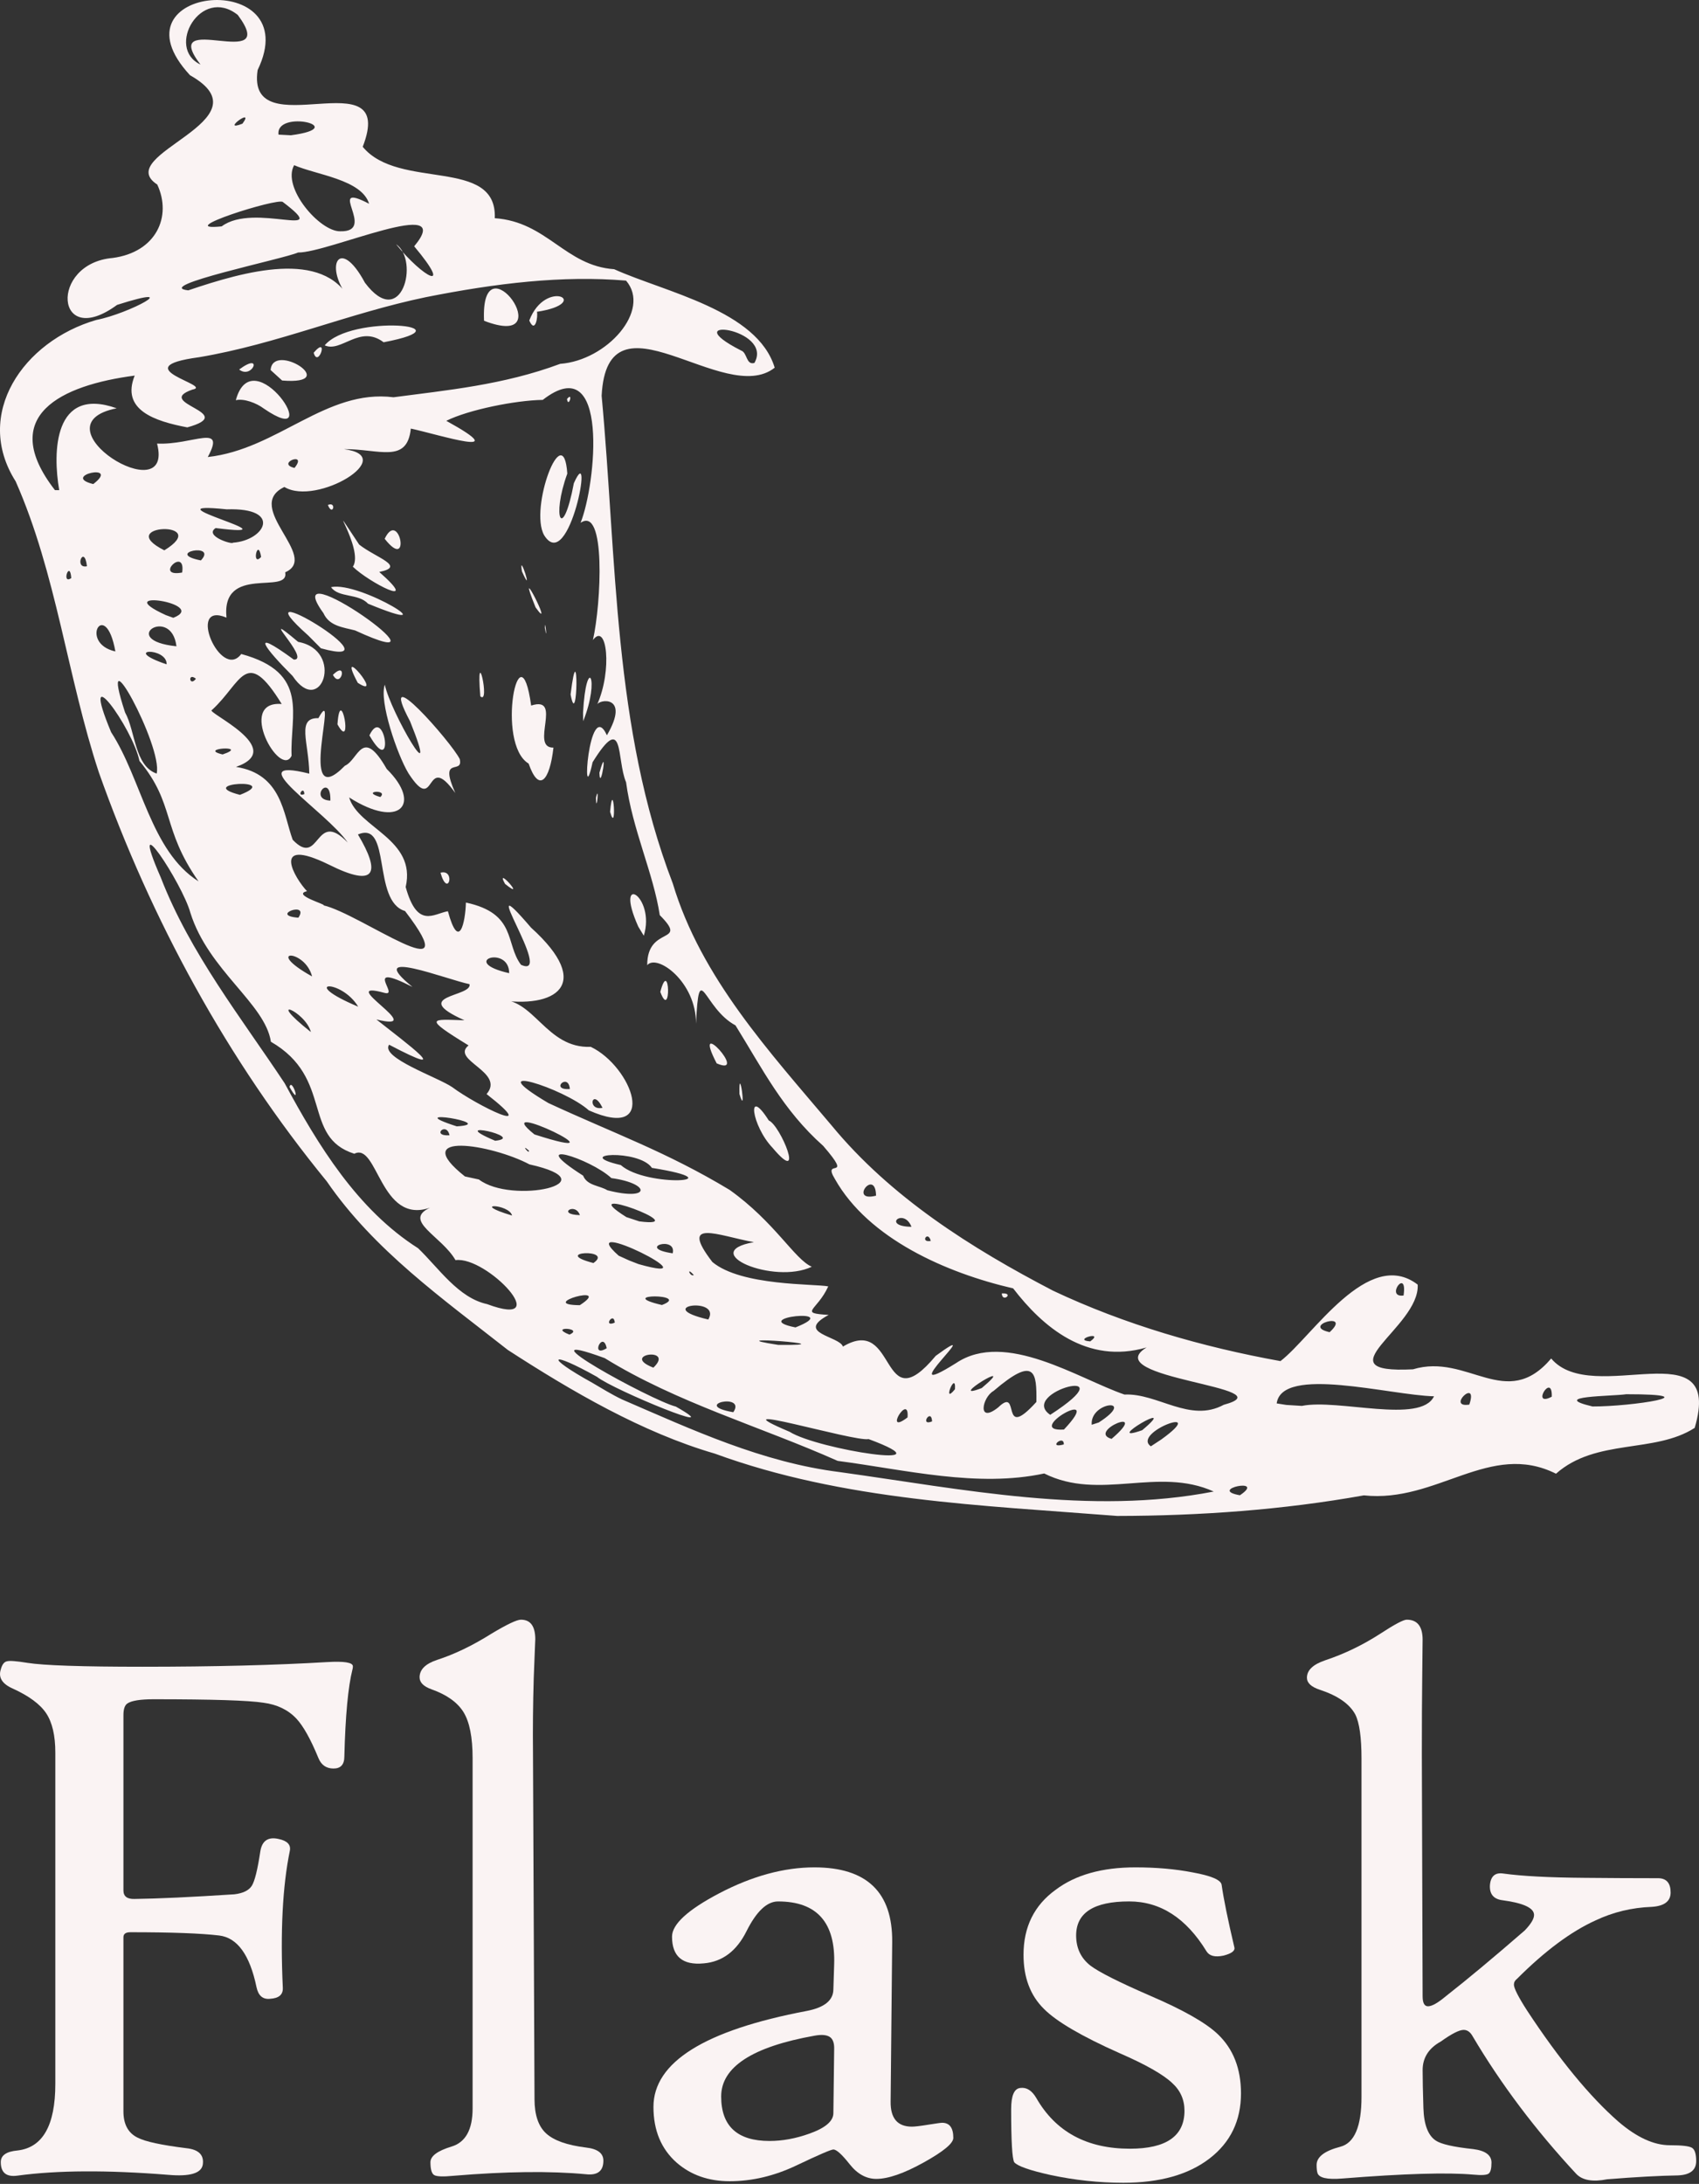 <svg xmlns="http://www.w3.org/2000/svg" height="329" preserveAspectRatio="xMidYMid" viewBox="0 0 256 329" width="256"><rect x="0" y="0" width="256" height="329" fill="#333333" stroke="none"/><g><path d="m76.501 203.351c-9.749-7.67-20.153-15.021-27.261-25.378-14.96-18.263-26.476-39.404-34.349-61.625-4.761-14.45-6.39-29.941-12.53-43.83-6.415-10.091 1.105-21.114 12.157-24.32 4.917-.947 13.568-5.589 3.125-2.268-9.364 6.867-10.267-6.239-.666-7.069 6.552-.869 8.964-6.231 6.721-11.057-7.036-4.59 17.055-9.625 4.932-16.472-12.62-13.621 17.661-16.243 10.188-.772-1.786 11.895 21.166-2.185 15.836 11.554 5.415 6.599 20.272 1.505 19.899 10.757 7.886.542 10.593 7.173 17.989 7.684 7.677 3.465 21.579 6.192 24.188 14.837-7.61 6.023-25.227-12.443-26.077 4.232 2.302 24.638 1.714 50.017 10.725 73.478 4.262 14.204 14.601 25.384 23.931 36.45 8.932 10.834 21.03 18.466 33.363 24.887 10.816 5.101 22.475 8.48 34.265 10.606 4.779-3.656 13.221-17.251 20.676-11.522.36 6.448-14.796 13.471-.711 12.758 8.278-2.498 14.013 6.395 20.826-1.629 6.277 7.436 26.091-4.747 21.625 10.451-6.041 3.897-14.85 1.542-20.898 6.905-9.972-4.983-17.912 4.453-28.955 3.263-12.26 2.196-24.738 3.08-37.168 3.099-20.396-1.609-41.222-2.288-60.624-9.389-10.933-3.177-21.598-9.403-31.205-15.628zm17.224 7.468c10.672 4.61 21.109 9.475 32.807 10.946 18.558 2.576 37.723 6.552 56.347 2.929-8.429-3.805-17.145 1.478-25.542-2.72-10.069 2.164-20.878-.556-31.12-1.897-11.639-5.184-24.206-8.748-35.107-15.484-13.628-4.975 7.042 6.383 10.724 7.305 8.514 4.831-9.364-2.479-11.889-4.486-7.133-4.003-8.042-3.166-.705.896 1.476.864 2.936 1.773 4.485 2.511zm-20.311-14.353c10.345 3.832-.045-7.272-4.779-6.631-2.099-3.643-8.023-5.944-3.845-7.9-7.513 2.61-7.873-9.92-11.403-8.127-7.951-2.511-3.094-11.405-12.568-16.871-.864-5.755-9.41-10.744-12.13-19.422-1.204-4.446-9.659-17.204-4.466-5.33 4.419 11.43 12.195 21.226 18.668 31.002 5.022 9.311 10.96 19.048 20.108 24.855 3.087 2.961 6.062 7.493 10.416 8.422zm-29.79-32.715c.358-1.564 1.89 3.38 0 0zm42.183 37.305c2.288-1.026-3.296-1.294 0 0zm5.61 2.047c-.581-2.826-2.563 1.582 0 0zm7.031 2.929c3.341-3.186-5.159-2.009 0 0zm12.044 6.714c2.034-3.001-6.507-1.13 0 0zm-23.128-16.124c5.191-3.361-6.716-.047 0 0zm5.27 2.628c-.151-1.773-1.877.797 0 0zm26.345 16.445c4.237 2.675 24.738 5.859 11.902 1.098-2.153.452-23.803-6.127-11.902-1.098zm-41.823-32.578c-.412-1.778-6.579-1.969 0 0zm12.26 7.155c3.197-2.23-6.624-1.721 0 0zm10.319 6.323c4.583-1.726-7.428-1.733 0 0zm-27.576-18.911c4.97 3.812 20.049.49 7.612-2.275-5.656-3.015-18.407-5.081-9.716 1.818zm34.566 21.096c2.072-3.525-8.685-2.015 0 0zm-10.503-8.345c12.15 3.433-10.22-7.69-3-1.269l1.602.727zm21.057 12.17c11.509.11-10.397-1.589 0 0zm-49.547-31.578c-.452-2.144-2.837.177 0 0zm69.014 42.498c.306-3.87-3.755 2.884 0 0zm-49.371-30.472c-.7-2.041-3.596-.085 0 0zm-18.551-13.372c6.606-.398-9.05-2.909 0 0zm-21.978-14.204c-.824-3.171-7.186-5.695 0 0zm57.694 36.614c-1.209-1.381-.569.3 0 0zm35.906 22.036c-.11-2.113-1.955.797 0 0zm-39.083-25.319c.648-2.72-5.636-.825 0 0zm-26.752-16.956c4.918-.524-7.879-3.323 0 0zm45.251 28.118c7.664-3.035-7.468-1.478 0 0zm-23.535-15.975c8.827 1.137-10.508-6.01-1.942-.641zm30.681 18.864c8.246-4.923 5.526 11.542 13.988 1.393 8.343-6.093-7.207 7.533 3.073 1.086 7.441-4.977 18.426 2.36 25.364 4.747 4.989-.243 9.841 4.316 14.96 1.542 9.848-2.655-19.263-3.936-11.633-8.638-9.011 2.623-15.667-3.125-20.101-8.899-10.109-2.335-21.794-7.501-26.843-16.452-2.059-3.355 2.97.477-1.778-5.015-6.088-5.415-9.128-11.569-13.216-18.153-4.885-2.603-5.461-10.273-5.951-.254.04-6.324-5.897-10.581-7.349-8.815-.027-6.088 6.356-3.035 1.89-7.54-.961-6.311-4.126-12.888-5.076-20.016-1.476-3.433-.209-10.789-5.047-3.015-1.759 8.219-.583-10.096 2.158-4.061 3.596-6.159-1.296-5.434-1.492-4.583 2.342-5.198 1.485-12.575-.614-9.763 1.249-5.512 1.975-20.284-1.863-17.662 2.327-5.767 4.414-26.379-5.697-18.518-4.093.059-11.187 1.485-14.535 3.152 10.508 5.794-1.06 2.092-5.343 1.17-.556 5.362-4.793 3.047-10.089 3.099 8.462 1.046-4.12 8.651-8.964 5.697-6.304 3.008 5.434 10.528.124 12.855.655 3.499-9.652-1.267-8.847 6.828-6.115-2.578-.837 9.599 2.223 5.479 10.404 2.819 7.324 9.234 7.585 15.334-1.694 3.551-8.37-8.35-1.485-7.801-5.434-8.822-6.008-3.191-10.521.909-1.046.295 11.509 5.832 3.629 8.566 6.932 1.073 7.135 7.141 8.547 10.98 4.165 4.341 3.308-4.794 8.298.425-3.159-4.65-16.715-13.099-5.8-10.39-.059-4.675-1.975-8.449 1.373-8.358 3.316-5.996-3.472 14.791 3.996 7.168 2.066-.902 2.583-6.003 6.298.484 5.394 5.31 1.949 9.153-5.663 4.289 1.359 4.624 10.181 6.271 8.521 13.497 1.758 6.356 4.217 4.014 6.361 3.648 1.681 6.174 2.637 1.635 2.715-1.307 7.695 1.649 5.891 6.199 8.303 9.378 5.303 2.392-7.592-16.224 1.512-5.598 9.579 8.651 3.596 12.26-5.002 10.874 5.44-.439 7.191 7.357 14 7.083 6.205 2.955 10.411 14.294-.288 9.572-3.708-3.348-16.845-7.474-6.113-1.112 9.9 4.59 17.773 7.33 27.326 13.092 6.833 4.878 9.788 10.467 12.378 11.574-5.747 2.745-17.314-2.191-8.723-3.701-5.362-.974-11.39-3.688-6.257 2.988 4.367 3.649 15.464 3.263 17.46 3.674-1.687 3.715-4.583 4.009.065 4.297-5.186 2.765 1.667 3.197 2.144 4.773zm-10.606-29.954c-3.159-3.303-3.976-9.482-.562-4.108 1.753.706 5.605 10.104.562 4.108zm34.546 21.944c1.969-.131.059 1.497 0 0zm-39.528-30.04c-.126-4.99 1.137 3.85 0 0zm-3.433-4.617c-3.976-7.67 5.002 2.171 0 0zm-41.616-28.719c2.335-.623 1.152 3.987 0 0zm33.122 17.949c1.431-5.382 1.681 4.513 0 0zm-23.397-16.27c-1.647-2.968 3.447 2.787 0 0zm20.075 6.435c-3.76-8.422 2.668-4.603.837 1.379zm-34.623-23.089c-1.681-2.765-4.46-10.874-3.564-13.352.804 4.034 8.573 17.354 3.805 5.519-5.263-9.92 6.298 3.216 7.488 5.695.556 2.459-3.251-.673-.675 5.101-4.701-6.572-2.772 3.629-7.054-2.963zm-10.699-7.376c.439-6.428 2.446 4.408 0 0zm4.813 1.661c2.295-4.851 3.89 6.761 0 0zm-11.581-8.958c-3.982-3.964-6.867-7.612.189-2.459 2.714.104-6.041-8.298.655-2.668 7.036 1.282 3.472 11.542-.844 5.127zm6.082-.157c2.315-2.295 1.229 2.257 0 0zm3.746 1.197c-3.512-6.572 4.257 2.759 0 0zm-7.441-7.108c-11.581-10.313 14.549 5.387 1.89 1.908zm33.185 19.276c-5.015-3.001-1.334-21.153.38-8.742 4.871-1.577-.27 6.415 3.36 6.336-.567 5.04-2.196 6.853-3.74 2.406zm12.274 7.258c.49-5.472 1.033 3.741 0 0zm-2.131-2.113c.549-2.334.052 2.754 0 0zm-41.06-27.81c-7.441-10.267 21.625 10.384 4.768 2.603-1.759-.464-3.884-.628-4.768-2.603zm23.638 12.53c-.705-8.645 1.57 1.431 0 0zm17.944 11.514c1.386-4.923.105 3.258 0 0zm-40.437-27.961c4.421-.947 18.322 7.762 5.558 2.486-1.418-1.57-4.446-.857-5.558-2.486zm37.971 18.925c.472-8.84 2.643-5.276.02 1.269zm-34.682-22.003c1.805-2.643-4.788-11.947.947-3.336 2.479 1.969 7.173 3.296 3.028 4.126 6.519 5.748-1.589 1.557-3.976-.79zm32.805 19.244c1.244-10.071 1.1 5.897 0 0zm-36.572-28.543c1.379-.589.732 1.836 0 0zm8.559 5.094c2.203-4.624 4.061 5.153 0 0zm24.136 13.424c-.02-1.771.457 2.583 0 0zm-1.399-3.092c-3.348-8.266 3.119 4.374 0 0zm-2.054-5.422c-.561-3.413 1.91 4.29 0 0zm3.348-5.44c-2.302-4.048 2.904-17.851 3.487-9.291-2.427 6.669-.7 10.397.986 1.451 3.127-7.036-.673 13.896-4.473 7.839zm3.44-20.525c1.001-1.23.223 1.483 0 0zm-5.747 113.211c-1.361-1.19.176.752 0 0zm11.835 5.983c6.584 1.694 6.552-1.021.601-1.831-3.197-2.975-13.3-6.134-4.257-.367.596 1.518 2.486 1.478 3.656 2.198zm-23.371-15.525c3.623 2.709 13.66 7.664 5.166 1.035 2.864-3.33-5.481-5.101-2.714-7.33-7.042-4.311-5.559-3.924-.621-3.787-8.462-3.787 1.222-3.499.765-5.44-3.263-.641-16.211-5.755-8.593.418-7.742-3.944-1.845 1.471-4.185.902-7.92-2.158 7.049 6.03-1.255 3.996 4.538 3.596 12.222 9.22 1.915 3.805-1.353 1.955 7.377 4.918 9.522 6.401zm12.378 7.114c15.048 4.846-7.382-5.931 0 0zm63.364 38.385c.196-2.988-2.054 2.549 0 0zm6.514 2.74c3.472-3.361.144 5.362 5.754-.824.059-4.428-.169-7.042-6.447-1.662-1.734.963-2.504 5.035.693 2.486zm-103.383-64.926c-1.066-4.192-7.474-4.173 0 0zm6.95 4.557c-2.583-4.282-9.214-3.877 0 0zm39.568 23.861c3.865 3.433 17.741 2.518 4.689.425-1.93-2.858-12.267-2.171-4.689-.425zm54.385 33.592c5.944-4.99-5.76 2.223 0 0zm12.366 8.494c.039-1.602-2.563.7 0 0zm.02-2.243c6.584-6.971-6.376.412 0 0zm-130.396-82.582c-5.61-8.003-3.485-11.601-8.899-18.139-1.028-5.002-9.286-16.342-4.27-4.329 4.59 7.029 5.951 17.91 13.169 22.468zm128.328 80.365c12.118-7.828-4.968-3.407 0 0zm9.247 3.623c6.068-5.206-3.838-1.086 0 0zm-122.53-78.515c1.734-2.583-4.485-.333 0 0zm120.6 76.043c5.872-3.785-1.353-3.204-1.065.347zm-79.697-50.233c-.203-2.563-3.105.216 0 0zm4.923 2.832c-1.569-3.166-2.406.497 0 0zm84.197 49.959c7.526-5.429-4.557-1.041-1.575 1.033zm-2.883-1.393c6.134-5.134-6.468 2.275 0 0zm14.724 9.801c4.115-2.754-5.002-.889 0 0zm-138.091-88.872c5.512 1.235 22.043 13.581 12.294.857-4.995-1.478-2-13.687-7.094-11.529 3.42 5.715 2.811 8.141-4.369 4.545-9.016-4.408-5.067 2.178-3.301 3.996-2.407.549 3.177 2.086 2.471 2.131zm-25.128-19.845c.986-4.088-9.096-22.468-4.761-9.214 1.562 2.779 1.399 8.042 4.761 9.214zm46.125 28.438c-2.844-2.374-.137-.34 0 0zm6.991 1.629c0-4.329-7.729-1.759 0 0zm60.617 38.207c-1.157-2.956-4.57-.065 0 0zm2.909 2.124c-.432-1.654-1.681.321 0 0zm24.025 15.138c2.308-1.706-2.884-.221 0 0zm-128.119-82.332c6.611-2.558-7.083-1.825 0 0zm95.848 60.381c-.077-4.277-4.217 1.066 0 0zm-98.458-66.469c4.244-1.431-3.931-.941 0 0zm12.319 5.969c-.072-1.404-1.301.537 0 0zm150.301 92.168c5.459-1.105 17.903 2.779 19.91-1.445-6.631-.164-22.932-4.682-23.704 1.071l1.451.229zm-146.384-91.181c.099-4.336-3.38-.162 0 0zm-32.393-22.473c-1.471-8.259-5.598-1.25 0 0zm7.722 1.942c.099-2.655-7.069-2.387 0 0zm4.414 2.171c-1.276-1.035-.994 1.301 0 0zm27.783 17.818c1.309-1.204-3.099-.889 0 0zm-30.719-22.709c-.752-6.239-8.953-.936 0 0zm-15.844-10.28c-.223-2.878-1.543 1.085 0 0zm2.36-1.778c-.385-3.415-2.027.43 0 0zm13.014 7.767c5.506-2.158-10.026-4.473-1.125-.405zm174.226 107.619c3.524-3.229-4.473-.999 0 0zm21.049 10.908c1.413-4.172-3.557.549 0 0zm-193.942-125.347c.583-4.041-4.367.804 0 0zm-18.524-12.411c-.994-5.702-.857-15.714 8.658-12.332-12.699 2.524 8.795 15.791 6.082 5.315 5.342.263 10.449-3.157 7.643 2.027 10.528-1.157 17.82-10.285 27.988-9.003 7.918-1.053 16.576-1.845 25.11-5.035 7.016-.504 13.77-8.057 9.927-12.537-9.567-.81-19.586.387-30.159 2.493-11.718 2.432-22.363 7.061-34.186 9.05-11.529 1.55 2.315 4.264-.988 4.871-6.01 2.086 7.173 3.492-.778 5.695-4.91-.934-10.024-2.621-7.925-7.801-11.038 1.44-20.742 6.016-12.019 17.251zm26.608-13.549c2.583-9.533 13.862 7.848 4.237 1.269-1.145-.864-3.042-1.564-4.237-1.269zm.502-4.624c3.735-2.779 1.982 1.564 0 0zm4.741.079c.341-4.388 10.863 2.322 1.734 1.577zm6.487-2.608c2.374-2.774.688 2.457 0 0zm1.662-1.112c3.949-4.741 22.343-3.028 8.879-.465-3.609-2.72-6.375 1.602-8.879.465zm24.01-3.701c-.594-12.955 11.934 4.597 0 0zm6.815-.04c2.491-6.525 9.671-2.621 1.157-1.314.182.7-.254 3.375-1.157 1.314zm-54.987 34.618c7.441-4.558-7.9-3.956 0 0zm5.506 1.523c2.61-2.772-5.677-1.125 0 0zm-16.216-11.502c4.25-3.269-5.035-1.242 0 0zm219.764 137.484c.124-3.793-3.251 1.706 0 0zm-22.331-15.243c.634-4.361-2.871.38 0 0zm28.471 16.715c5.944.02 18.014-1.851 5.081-1.845-2.034.315-11.828.249-5.081 1.845zm-204.848-130.128c4.813-.326 7.526-5.303-.936-5.022-13.111-1.353 11.567 4.493-1.681 2.819-1.778 1.177 2.511 2.531 2.616 2.203zm4.237 2.146c-.504-3.087-1.492 1.641 0 0zm5.029-13.405c2.086-2.59-2.891-.693 0 0zm-16.008-26.752c8.593-2.916 20.337-6.199 24.392 1.44-4.126-4.963-1.667-9.855 2.23-2.59 5.512 7.344 8.271-3.341 4.687-5.807 4.088 5.074 8.73 7.474 2.734.321 6.52-7.841-13.045 1.026-17.492.934-2.138.961-22.088 5.087-16.551 5.702zm5.035-9.637c4.898-3.695 16.943 2.203 9.214-3.676-.758-.666-16.922 4.46-9.214 3.676zm17.858.738c5.728.144-2.471-7.704 4.356-4.146-1.118-3.661-7.951-4.347-11.293-5.812-1.89 3.348 3.843 10.004 6.937 9.959zm-14.726-16.211c1.982-2.687-3.479 1.368 0 0zm7.299 1.746c9.239-1.222-2.355-3.976-1.865-.097zm-13.628-10.658c-6.507-8.494 12.235 1.426 5.623-7.468-5.564-4.426-10.906 4.99-5.623 7.468zm83.47 44.957c2.983-5.285-12.312-7.128-2.007-1.872.947.315.733 2.236 2.007 1.872z" fill="#faf3f3"/><g transform="translate(0 244)"><path d="m53.108 7.495c-.659 2.607-1.069 6.979-1.222 13.117 0 1.206-.543 1.81-1.631 1.81-1.089 0-1.847-.527-2.276-1.575-1.166-2.838-2.271-4.817-3.324-5.947-1.243-1.319-2.895-2.117-4.955-2.389-2.215-.351-7.733-.525-16.555-.525-2.02 0-3.344.215-3.963.644-.389.271-.582.854-.582 1.748v26.409c0 .894.563 1.319 1.687 1.283 3.462-.04 8.474-.276 15.041-.701 1.283-.158 2.15-.574 2.595-1.255.45-.68.887-2.437 1.312-5.275.271-1.555 1.186-2.158 2.74-1.805 1.32.272 1.887.875 1.693 1.805-1.089 5.288-1.442 12.167-1.053 20.64.041 1.008-.599 1.555-1.923 1.632-1.089.117-1.769-.466-2.041-1.75-1.007-4.858-2.886-7.453-5.624-7.786-2.74-.328-7.202-.493-13.38-.493-.7 0-1.048.251-1.048.757v26.235c0 1.943.716 3.267 2.154 3.963 1.13.584 3.558 1.109 7.287 1.575 1.907.194 2.74 1.032 2.51 2.506-.235 1.283-1.943 1.789-5.133 1.517-9.211-.74-16.81-.7-22.793.118-1.673.23-2.506-.45-2.506-2.041 0-1.013.833-1.595 2.506-1.75 3.809-.429 5.712-3.773 5.712-10.028v-49.908c0-2.562-.457-4.534-1.368-5.915-.915-1.381-2.616-2.636-5.101-3.761-1.555-.7-2.137-1.651-1.748-2.857.194-.737.506-1.146.931-1.223.389-.117 1.421-.04 3.089.234 2.45.389 8.223.584 17.316.584 10.729 0 19.996-.235 27.811-.701 2.602-.158 3.906.057 3.906.639 0 .159-.02.312-.061.466z" fill="#faf3f3"/><path d="m90.915 81.502c0 1.555-.875 2.235-2.623 2.04-5.36-.506-12.008-.429-19.936.231-1.595.158-2.575.117-2.947-.113-.369-.235-.551-.875-.551-1.928 0-.931 1.057-1.716 3.175-2.36 2.122-.639 3.178-2.555 3.178-5.741v-52.761c0-3.15-.457-5.462-1.368-6.94-.915-1.477-2.519-2.623-4.81-3.437-1.206-.429-1.81-1.032-1.81-1.81 0-1.166.875-2.041 2.623-2.623 2.644-.855 5.385-2.174 8.223-3.964 2.332-1.4 3.81-2.097 4.429-2.097 1.438 0 2.159.988 2.159 2.971 0-.153-.078 1.79-.235 5.83-.113 3.846-.153 7.635-.113 11.369l.23 52.06c0 2.372.584 4.094 1.75 5.162s3.169 1.777 6.004 2.126c1.748.194 2.623.854 2.623 1.984z" fill="#faf3f3"/><path d="m143.644 78.064c0 .818-1.486 2.049-4.458 3.7-2.976 1.652-5.356 2.478-7.142 2.478-1.518 0-2.857-.737-4.023-2.215-1.166-1.477-1.985-2.214-2.45-2.214-.348 0-2.194.797-5.539 2.388-3.339 1.595-6.704 2.393-10.085 2.393-3.186 0-5.851-.935-7.988-2.797-2.332-2.061-3.498-4.859-3.498-8.397 0-6.724 7.697-11.543 23.089-14.457 2.64-.506 3.984-1.575 4.02-3.207l.118-3.732c.234-6.373-2.584-9.559-8.454-9.559-1.672 0-3.254 1.494-4.753 4.486-1.494 2.996-3.643 4.607-6.441 4.842-3.186.308-4.781-1.032-4.781-4.024 0-1.867 2.372-4.04 7.113-6.531 4.976-2.602 9.758-3.906 14.344-3.906 7.887 0 11.794 3.753 11.717 11.255l-.235 24.016c-.036 2.527 1.033 3.789 3.207 3.789.429 0 1.247-.096 2.449-.291 1.207-.194 1.907-.291 2.102-.291 1.126 0 1.688.761 1.688 2.275zm-17.955-13.291c.04-.972-.187-1.616-.673-1.924-.486-.311-1.251-.372-2.3-.177-9.368 1.672-14.052 4.724-14.052 9.154 0 4.469 2.428 6.704 7.287 6.704 1.943 0 3.948-.368 6.004-1.105 2.413-.858 3.615-1.886 3.615-3.093z" fill="#faf3f3"/><path d="m186.988 71.357c0 4.121-1.588 7.397-4.753 9.825-3.166 2.429-7.49 3.644-12.972 3.644-3.651 0-7.308-.389-10.959-1.166-3.15-.701-4.976-1.34-5.482-1.924-.312-.546-.465-3.206-.465-7.988 0-2.06.465-3.129 1.4-3.206.932-.118 1.729.389 2.389 1.514 2.914 5.093 7.619 7.64 14.109 7.64 5.478 0 8.219-1.907 8.219-5.717 0-1.668-.62-3.069-1.867-4.194-1.361-1.283-4-2.781-7.927-4.49-5.677-2.526-9.466-4.741-11.369-6.648-2.061-2.02-3.09-4.741-3.09-8.162 0-4.199 1.612-7.461 4.838-9.793 2.992-2.255 6.996-3.381 12.008-3.381 3.15 0 6.025.251 8.631.758 2.798.506 4.256 1.126 4.373 1.866.308 2.174.951 5.324 1.924 9.446.117.502-.43.911-1.632 1.222-1.283.272-2.137.057-2.566-.639-3.069-5.016-6.956-7.522-11.66-7.522-5.324 0-7.988 1.709-7.988 5.13 0 1.906.72 3.42 2.158 4.546 1.283.972 4.295 2.491 9.037 4.551 4.975 2.137 8.356 4.061 10.146 5.769 2.332 2.215 3.498 5.19 3.498 8.92z" fill="#faf3f3"/><path d="m255.575 81.559c0 1.36-.915 2.081-2.741 2.158-2.721.04-6.28.234-10.668.582-2.178.429-3.732.159-4.664-.814-6.142-6.607-11.352-13.527-15.627-20.757-.348-.62-.794-.932-1.34-.932-.66 0-1.805.584-3.437 1.75-1.83 1.008-2.741 2.449-2.741 4.312 0 1.324.036 3.226.117 5.717.078 2.485.696 4.117 1.862 4.894.818.547 2.705.972 5.656 1.284 1.826.234 2.741.914 2.741 2.04 0 .895-.146 1.45-.437 1.66-.291.215-1.061.263-2.304.146-3.887-.348-10.454-.154-19.704.582-2.332.195-3.595-.097-3.79-.875-.077-.271-.117-.659-.117-1.166 0-1.202 1.187-2.117 3.559-2.736 2.137-.547 3.206-3.053 3.206-7.522v-50.955c0-3.186-.311-5.401-.935-6.644-.854-1.595-2.644-2.839-5.365-3.733-1.279-.425-1.923-1.028-1.923-1.805 0-1.13.915-2.004 2.74-2.623 2.915-.972 5.692-2.312 8.336-4.024 2.138-1.397 3.462-2.098 3.963-2.098 1.596 0 2.393 1.008 2.393 3.033 0-.275-.02 1.652-.061 5.77-.036 2.838-.056 6.648-.056 11.429l.117 36.494c0 1.012.272 1.514.814 1.514.584 0 1.478-.503 2.684-1.514 3.226-2.527 7.191-5.83 11.891-9.911.935-.971 1.4-1.748 1.4-2.332 0-1.048-1.574-1.789-4.72-2.214-1.361-.159-2.004-.915-1.928-2.276.117-1.36.798-1.943 2.041-1.748 2.801.389 6.883.603 12.242.644 3.733.036 7.446.057 11.139.057 1.202.04 1.805.757 1.805 2.158 0 1.319-.951 2.04-2.854 2.158-2.996.113-5.814.793-8.453 2.04-3.693 1.669-7.641 4.604-11.838 8.802-.308.234-.466.525-.466.874 0 .543.66 1.847 1.985 3.907 4.858 7.385 9.445 12.96 13.757 16.732 2.761 2.369 5.344 3.555 7.753 3.555 1.79 0 2.899.125 3.324.38.43.252.645.923.645 2.009z" fill="#faf3f3"/></g></g></svg>